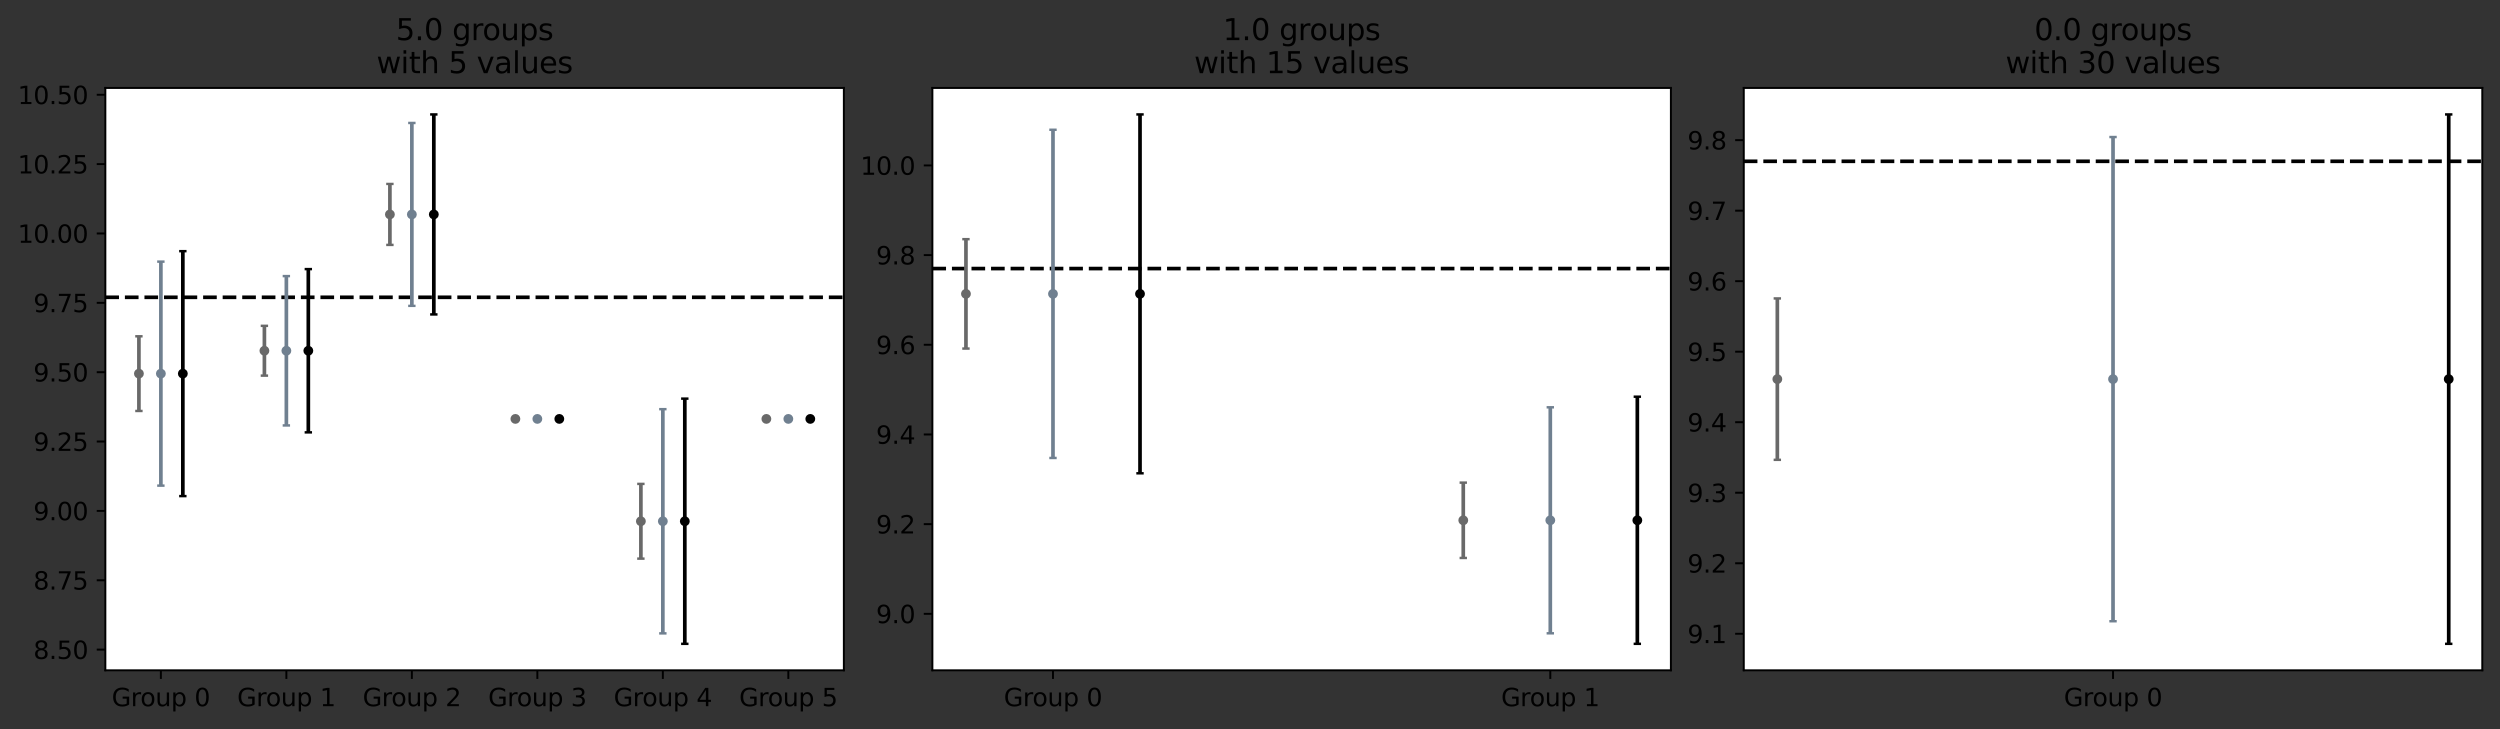 <?xml version="1.0" encoding="utf-8" standalone="no"?>
<!DOCTYPE svg PUBLIC "-//W3C//DTD SVG 1.1//EN"
  "http://www.w3.org/Graphics/SVG/1.1/DTD/svg11.dtd">
<svg xmlns:xlink="http://www.w3.org/1999/xlink" width="1016.4pt" height="296.4pt" viewBox="0 0 1016.4 296.4" xmlns="http://www.w3.org/2000/svg" version="1.1">
 <rect x="0" y="0" width="1016.4" height="296.4" fill="#333333" stroke="none"/>
 <defs>
  <style type="text/css">*{stroke-linejoin: round; stroke-linecap: butt}</style>
 </defs>
 <g id="figure_1">
  <g id="patch_1">
   <path d="M 0 296.4 
L 1016.4 296.4 
L 1016.4 0 
L 0 0 
L 0 296.4 
z
" style="fill: none"/>
  </g>
  <g id="axes_1">
   <g id="patch_2">
    <path d="M 42.828 272.521 
L 343.082 272.521 
L 343.082 35.755 
L 42.828 35.755 
z
" style="fill: #ffffff"/>
   </g>
   <g id="matplotlib.axis_1">
    <g id="xtick_1">
     <g id="line2d_1">
      <defs>
       <path id="mae480e3d75" d="M 0 0 
L 0 3.5 
" style="stroke: #000000; stroke-width: 0.8"/>
      </defs>
      <g>
       <use xlink:href="#mae480e3d75" x="65.405" y="272.521" style="stroke: #000000; stroke-width: 0.8"/>
      </g>
     </g>
     <g id="text_1">
      <!-- Group 0 -->
      <g transform="translate(45.415 287.12)scale(0.1 -0.1)">
       <defs>
        <path id="DejaVuSans-47" d="M 3809 666 
L 3809 1919 
L 2778 1919 
L 2778 2438 
L 4434 2438 
L 4434 434 
Q 4069 175 3628 42 
Q 3188 -91 2688 -91 
Q 1594 -91 976 548 
Q 359 1188 359 2328 
Q 359 3472 976 4111 
Q 1594 4750 2688 4750 
Q 3144 4750 3555 4637 
Q 3966 4525 4313 4306 
L 4313 3634 
Q 3963 3931 3569 4081 
Q 3175 4231 2741 4231 
Q 1884 4231 1454 3753 
Q 1025 3275 1025 2328 
Q 1025 1384 1454 906 
Q 1884 428 2741 428 
Q 3075 428 3337 486 
Q 3600 544 3809 666 
z
" transform="scale(0.016)"/>
        <path id="DejaVuSans-72" d="M 2631 2963 
Q 2534 3019 2420 3045 
Q 2306 3072 2169 3072 
Q 1681 3072 1420 2755 
Q 1159 2438 1159 1844 
L 1159 0 
L 581 0 
L 581 3500 
L 1159 3500 
L 1159 2956 
Q 1341 3275 1631 3429 
Q 1922 3584 2338 3584 
Q 2397 3584 2469 3576 
Q 2541 3569 2628 3553 
L 2631 2963 
z
" transform="scale(0.016)"/>
        <path id="DejaVuSans-6f" d="M 1959 3097 
Q 1497 3097 1228 2736 
Q 959 2375 959 1747 
Q 959 1119 1226 758 
Q 1494 397 1959 397 
Q 2419 397 2687 759 
Q 2956 1122 2956 1747 
Q 2956 2369 2687 2733 
Q 2419 3097 1959 3097 
z
M 1959 3584 
Q 2709 3584 3137 3096 
Q 3566 2609 3566 1747 
Q 3566 888 3137 398 
Q 2709 -91 1959 -91 
Q 1206 -91 779 398 
Q 353 888 353 1747 
Q 353 2609 779 3096 
Q 1206 3584 1959 3584 
z
" transform="scale(0.016)"/>
        <path id="DejaVuSans-75" d="M 544 1381 
L 544 3500 
L 1119 3500 
L 1119 1403 
Q 1119 906 1312 657 
Q 1506 409 1894 409 
Q 2359 409 2629 706 
Q 2900 1003 2900 1516 
L 2900 3500 
L 3475 3500 
L 3475 0 
L 2900 0 
L 2900 538 
Q 2691 219 2414 64 
Q 2138 -91 1772 -91 
Q 1169 -91 856 284 
Q 544 659 544 1381 
z
M 1991 3584 
L 1991 3584 
z
" transform="scale(0.016)"/>
        <path id="DejaVuSans-70" d="M 1159 525 
L 1159 -1331 
L 581 -1331 
L 581 3500 
L 1159 3500 
L 1159 2969 
Q 1341 3281 1617 3432 
Q 1894 3584 2278 3584 
Q 2916 3584 3314 3078 
Q 3713 2572 3713 1747 
Q 3713 922 3314 415 
Q 2916 -91 2278 -91 
Q 1894 -91 1617 61 
Q 1341 213 1159 525 
z
M 3116 1747 
Q 3116 2381 2855 2742 
Q 2594 3103 2138 3103 
Q 1681 3103 1420 2742 
Q 1159 2381 1159 1747 
Q 1159 1113 1420 752 
Q 1681 391 2138 391 
Q 2594 391 2855 752 
Q 3116 1113 3116 1747 
z
" transform="scale(0.016)"/>
        <path id="DejaVuSans-20" transform="scale(0.016)"/>
        <path id="DejaVuSans-30" d="M 2034 4250 
Q 1547 4250 1301 3770 
Q 1056 3291 1056 2328 
Q 1056 1369 1301 889 
Q 1547 409 2034 409 
Q 2525 409 2770 889 
Q 3016 1369 3016 2328 
Q 3016 3291 2770 3770 
Q 2525 4250 2034 4250 
z
M 2034 4750 
Q 2819 4750 3233 4129 
Q 3647 3509 3647 2328 
Q 3647 1150 3233 529 
Q 2819 -91 2034 -91 
Q 1250 -91 836 529 
Q 422 1150 422 2328 
Q 422 3509 836 4129 
Q 1250 4750 2034 4750 
z
" transform="scale(0.016)"/>
       </defs>
       <use xlink:href="#DejaVuSans-47"/>
       <use xlink:href="#DejaVuSans-72" x="77.49"/>
       <use xlink:href="#DejaVuSans-6f" x="116.354"/>
       <use xlink:href="#DejaVuSans-75" x="177.535"/>
       <use xlink:href="#DejaVuSans-70" x="240.914"/>
       <use xlink:href="#DejaVuSans-20" x="304.391"/>
       <use xlink:href="#DejaVuSans-30" x="336.178"/>
      </g>
     </g>
    </g>
    <g id="xtick_2">
     <g id="line2d_2">
      <g>
       <use xlink:href="#mae480e3d75" x="116.425" y="272.521" style="stroke: #000000; stroke-width: 0.8"/>
      </g>
     </g>
     <g id="text_2">
      <!-- Group 1 -->
      <g transform="translate(96.435 287.12)scale(0.1 -0.1)">
       <defs>
        <path id="DejaVuSans-31" d="M 794 531 
L 1825 531 
L 1825 4091 
L 703 3866 
L 703 4441 
L 1819 4666 
L 2450 4666 
L 2450 531 
L 3481 531 
L 3481 0 
L 794 0 
L 794 531 
z
" transform="scale(0.016)"/>
       </defs>
       <use xlink:href="#DejaVuSans-47"/>
       <use xlink:href="#DejaVuSans-72" x="77.49"/>
       <use xlink:href="#DejaVuSans-6f" x="116.354"/>
       <use xlink:href="#DejaVuSans-75" x="177.535"/>
       <use xlink:href="#DejaVuSans-70" x="240.914"/>
       <use xlink:href="#DejaVuSans-20" x="304.391"/>
       <use xlink:href="#DejaVuSans-31" x="336.178"/>
      </g>
     </g>
    </g>
    <g id="xtick_3">
     <g id="line2d_3">
      <g>
       <use xlink:href="#mae480e3d75" x="167.445" y="272.521" style="stroke: #000000; stroke-width: 0.8"/>
      </g>
     </g>
     <g id="text_3">
      <!-- Group 2 -->
      <g transform="translate(147.455 287.12)scale(0.1 -0.1)">
       <defs>
        <path id="DejaVuSans-32" d="M 1228 531 
L 3431 531 
L 3431 0 
L 469 0 
L 469 531 
Q 828 903 1448 1529 
Q 2069 2156 2228 2338 
Q 2531 2678 2651 2914 
Q 2772 3150 2772 3378 
Q 2772 3750 2511 3984 
Q 2250 4219 1831 4219 
Q 1534 4219 1204 4116 
Q 875 4013 500 3803 
L 500 4441 
Q 881 4594 1212 4672 
Q 1544 4750 1819 4750 
Q 2544 4750 2975 4387 
Q 3406 4025 3406 3419 
Q 3406 3131 3298 2873 
Q 3191 2616 2906 2266 
Q 2828 2175 2409 1742 
Q 1991 1309 1228 531 
z
" transform="scale(0.016)"/>
       </defs>
       <use xlink:href="#DejaVuSans-47"/>
       <use xlink:href="#DejaVuSans-72" x="77.49"/>
       <use xlink:href="#DejaVuSans-6f" x="116.354"/>
       <use xlink:href="#DejaVuSans-75" x="177.535"/>
       <use xlink:href="#DejaVuSans-70" x="240.914"/>
       <use xlink:href="#DejaVuSans-20" x="304.391"/>
       <use xlink:href="#DejaVuSans-32" x="336.178"/>
      </g>
     </g>
    </g>
    <g id="xtick_4">
     <g id="line2d_4">
      <g>
       <use xlink:href="#mae480e3d75" x="218.465" y="272.521" style="stroke: #000000; stroke-width: 0.8"/>
      </g>
     </g>
     <g id="text_4">
      <!-- Group 3 -->
      <g transform="translate(198.476 287.12)scale(0.1 -0.1)">
       <defs>
        <path id="DejaVuSans-33" d="M 2597 2516 
Q 3050 2419 3304 2112 
Q 3559 1806 3559 1356 
Q 3559 666 3084 287 
Q 2609 -91 1734 -91 
Q 1441 -91 1130 -33 
Q 819 25 488 141 
L 488 750 
Q 750 597 1062 519 
Q 1375 441 1716 441 
Q 2309 441 2620 675 
Q 2931 909 2931 1356 
Q 2931 1769 2642 2001 
Q 2353 2234 1838 2234 
L 1294 2234 
L 1294 2753 
L 1863 2753 
Q 2328 2753 2575 2939 
Q 2822 3125 2822 3475 
Q 2822 3834 2567 4026 
Q 2313 4219 1838 4219 
Q 1578 4219 1281 4162 
Q 984 4106 628 3988 
L 628 4550 
Q 988 4650 1302 4700 
Q 1616 4750 1894 4750 
Q 2613 4750 3031 4423 
Q 3450 4097 3450 3541 
Q 3450 3153 3228 2886 
Q 3006 2619 2597 2516 
z
" transform="scale(0.016)"/>
       </defs>
       <use xlink:href="#DejaVuSans-47"/>
       <use xlink:href="#DejaVuSans-72" x="77.49"/>
       <use xlink:href="#DejaVuSans-6f" x="116.354"/>
       <use xlink:href="#DejaVuSans-75" x="177.535"/>
       <use xlink:href="#DejaVuSans-70" x="240.914"/>
       <use xlink:href="#DejaVuSans-20" x="304.391"/>
       <use xlink:href="#DejaVuSans-33" x="336.178"/>
      </g>
     </g>
    </g>
    <g id="xtick_5">
     <g id="line2d_5">
      <g>
       <use xlink:href="#mae480e3d75" x="269.486" y="272.521" style="stroke: #000000; stroke-width: 0.8"/>
      </g>
     </g>
     <g id="text_5">
      <!-- Group 4 -->
      <g transform="translate(249.496 287.12)scale(0.1 -0.1)">
       <defs>
        <path id="DejaVuSans-34" d="M 2419 4116 
L 825 1625 
L 2419 1625 
L 2419 4116 
z
M 2253 4666 
L 3047 4666 
L 3047 1625 
L 3713 1625 
L 3713 1100 
L 3047 1100 
L 3047 0 
L 2419 0 
L 2419 1100 
L 313 1100 
L 313 1709 
L 2253 4666 
z
" transform="scale(0.016)"/>
       </defs>
       <use xlink:href="#DejaVuSans-47"/>
       <use xlink:href="#DejaVuSans-72" x="77.49"/>
       <use xlink:href="#DejaVuSans-6f" x="116.354"/>
       <use xlink:href="#DejaVuSans-75" x="177.535"/>
       <use xlink:href="#DejaVuSans-70" x="240.914"/>
       <use xlink:href="#DejaVuSans-20" x="304.391"/>
       <use xlink:href="#DejaVuSans-34" x="336.178"/>
      </g>
     </g>
    </g>
    <g id="xtick_6">
     <g id="line2d_6">
      <g>
       <use xlink:href="#mae480e3d75" x="320.506" y="272.521" style="stroke: #000000; stroke-width: 0.8"/>
      </g>
     </g>
     <g id="text_6">
      <!-- Group 5 -->
      <g transform="translate(300.516 287.12)scale(0.1 -0.1)">
       <defs>
        <path id="DejaVuSans-35" d="M 691 4666 
L 3169 4666 
L 3169 4134 
L 1269 4134 
L 1269 2991 
Q 1406 3038 1543 3061 
Q 1681 3084 1819 3084 
Q 2600 3084 3056 2656 
Q 3513 2228 3513 1497 
Q 3513 744 3044 326 
Q 2575 -91 1722 -91 
Q 1428 -91 1123 -41 
Q 819 9 494 109 
L 494 744 
Q 775 591 1075 516 
Q 1375 441 1709 441 
Q 2250 441 2565 725 
Q 2881 1009 2881 1497 
Q 2881 1984 2565 2268 
Q 2250 2553 1709 2553 
Q 1456 2553 1204 2497 
Q 953 2441 691 2322 
L 691 4666 
z
" transform="scale(0.016)"/>
       </defs>
       <use xlink:href="#DejaVuSans-47"/>
       <use xlink:href="#DejaVuSans-72" x="77.49"/>
       <use xlink:href="#DejaVuSans-6f" x="116.354"/>
       <use xlink:href="#DejaVuSans-75" x="177.535"/>
       <use xlink:href="#DejaVuSans-70" x="240.914"/>
       <use xlink:href="#DejaVuSans-20" x="304.391"/>
       <use xlink:href="#DejaVuSans-35" x="336.178"/>
      </g>
     </g>
    </g>
   </g>
   <g id="matplotlib.axis_2">
    <g id="ytick_1">
     <g id="line2d_7">
      <defs>
       <path id="mb06f2ffe1a" d="M 0 0 
L -3.5 0 
" style="stroke: #000000; stroke-width: 0.8"/>
      </defs>
      <g>
       <use xlink:href="#mb06f2ffe1a" x="42.828" y="264.106" style="stroke: #000000; stroke-width: 0.8"/>
      </g>
     </g>
     <g id="text_7">
      <!-- 8.50 -->
      <g transform="translate(13.562 267.906)scale(0.1 -0.1)">
       <defs>
        <path id="DejaVuSans-38" d="M 2034 2216 
Q 1584 2216 1326 1975 
Q 1069 1734 1069 1313 
Q 1069 891 1326 650 
Q 1584 409 2034 409 
Q 2484 409 2743 651 
Q 3003 894 3003 1313 
Q 3003 1734 2745 1975 
Q 2488 2216 2034 2216 
z
M 1403 2484 
Q 997 2584 770 2862 
Q 544 3141 544 3541 
Q 544 4100 942 4425 
Q 1341 4750 2034 4750 
Q 2731 4750 3128 4425 
Q 3525 4100 3525 3541 
Q 3525 3141 3298 2862 
Q 3072 2584 2669 2484 
Q 3125 2378 3379 2068 
Q 3634 1759 3634 1313 
Q 3634 634 3220 271 
Q 2806 -91 2034 -91 
Q 1263 -91 848 271 
Q 434 634 434 1313 
Q 434 1759 690 2068 
Q 947 2378 1403 2484 
z
M 1172 3481 
Q 1172 3119 1398 2916 
Q 1625 2713 2034 2713 
Q 2441 2713 2670 2916 
Q 2900 3119 2900 3481 
Q 2900 3844 2670 4047 
Q 2441 4250 2034 4250 
Q 1625 4250 1398 4047 
Q 1172 3844 1172 3481 
z
" transform="scale(0.016)"/>
        <path id="DejaVuSans-2e" d="M 684 794 
L 1344 794 
L 1344 0 
L 684 0 
L 684 794 
z
" transform="scale(0.016)"/>
       </defs>
       <use xlink:href="#DejaVuSans-38"/>
       <use xlink:href="#DejaVuSans-2e" x="63.623"/>
       <use xlink:href="#DejaVuSans-35" x="95.41"/>
       <use xlink:href="#DejaVuSans-30" x="159.033"/>
      </g>
     </g>
    </g>
    <g id="ytick_2">
     <g id="line2d_8">
      <g>
       <use xlink:href="#mb06f2ffe1a" x="42.828" y="235.909" style="stroke: #000000; stroke-width: 0.8"/>
      </g>
     </g>
     <g id="text_8">
      <!-- 8.75 -->
      <g transform="translate(13.562 239.708)scale(0.1 -0.1)">
       <defs>
        <path id="DejaVuSans-37" d="M 525 4666 
L 3525 4666 
L 3525 4397 
L 1831 0 
L 1172 0 
L 2766 4134 
L 525 4134 
L 525 4666 
z
" transform="scale(0.016)"/>
       </defs>
       <use xlink:href="#DejaVuSans-38"/>
       <use xlink:href="#DejaVuSans-2e" x="63.623"/>
       <use xlink:href="#DejaVuSans-37" x="95.41"/>
       <use xlink:href="#DejaVuSans-35" x="159.033"/>
      </g>
     </g>
    </g>
    <g id="ytick_3">
     <g id="line2d_9">
      <g>
       <use xlink:href="#mb06f2ffe1a" x="42.828" y="207.711" style="stroke: #000000; stroke-width: 0.8"/>
      </g>
     </g>
     <g id="text_9">
      <!-- 9.00 -->
      <g transform="translate(13.562 211.51)scale(0.1 -0.1)">
       <defs>
        <path id="DejaVuSans-39" d="M 703 97 
L 703 672 
Q 941 559 1184 500 
Q 1428 441 1663 441 
Q 2288 441 2617 861 
Q 2947 1281 2994 2138 
Q 2813 1869 2534 1725 
Q 2256 1581 1919 1581 
Q 1219 1581 811 2004 
Q 403 2428 403 3163 
Q 403 3881 828 4315 
Q 1253 4750 1959 4750 
Q 2769 4750 3195 4129 
Q 3622 3509 3622 2328 
Q 3622 1225 3098 567 
Q 2575 -91 1691 -91 
Q 1453 -91 1209 -44 
Q 966 3 703 97 
z
M 1959 2075 
Q 2384 2075 2632 2365 
Q 2881 2656 2881 3163 
Q 2881 3666 2632 3958 
Q 2384 4250 1959 4250 
Q 1534 4250 1286 3958 
Q 1038 3666 1038 3163 
Q 1038 2656 1286 2365 
Q 1534 2075 1959 2075 
z
" transform="scale(0.016)"/>
       </defs>
       <use xlink:href="#DejaVuSans-39"/>
       <use xlink:href="#DejaVuSans-2e" x="63.623"/>
       <use xlink:href="#DejaVuSans-30" x="95.41"/>
       <use xlink:href="#DejaVuSans-30" x="159.033"/>
      </g>
     </g>
    </g>
    <g id="ytick_4">
     <g id="line2d_10">
      <g>
       <use xlink:href="#mb06f2ffe1a" x="42.828" y="179.513" style="stroke: #000000; stroke-width: 0.8"/>
      </g>
     </g>
     <g id="text_10">
      <!-- 9.25 -->
      <g transform="translate(13.562 183.312)scale(0.1 -0.1)">
       <use xlink:href="#DejaVuSans-39"/>
       <use xlink:href="#DejaVuSans-2e" x="63.623"/>
       <use xlink:href="#DejaVuSans-32" x="95.41"/>
       <use xlink:href="#DejaVuSans-35" x="159.033"/>
      </g>
     </g>
    </g>
    <g id="ytick_5">
     <g id="line2d_11">
      <g>
       <use xlink:href="#mb06f2ffe1a" x="42.828" y="151.315" style="stroke: #000000; stroke-width: 0.8"/>
      </g>
     </g>
     <g id="text_11">
      <!-- 9.50 -->
      <g transform="translate(13.562 155.114)scale(0.1 -0.1)">
       <use xlink:href="#DejaVuSans-39"/>
       <use xlink:href="#DejaVuSans-2e" x="63.623"/>
       <use xlink:href="#DejaVuSans-35" x="95.41"/>
       <use xlink:href="#DejaVuSans-30" x="159.033"/>
      </g>
     </g>
    </g>
    <g id="ytick_6">
     <g id="line2d_12">
      <g>
       <use xlink:href="#mb06f2ffe1a" x="42.828" y="123.117" style="stroke: #000000; stroke-width: 0.8"/>
      </g>
     </g>
     <g id="text_12">
      <!-- 9.75 -->
      <g transform="translate(13.562 126.916)scale(0.1 -0.1)">
       <use xlink:href="#DejaVuSans-39"/>
       <use xlink:href="#DejaVuSans-2e" x="63.623"/>
       <use xlink:href="#DejaVuSans-37" x="95.41"/>
       <use xlink:href="#DejaVuSans-35" x="159.033"/>
      </g>
     </g>
    </g>
    <g id="ytick_7">
     <g id="line2d_13">
      <g>
       <use xlink:href="#mb06f2ffe1a" x="42.828" y="94.919" style="stroke: #000000; stroke-width: 0.8"/>
      </g>
     </g>
     <g id="text_13">
      <!-- 10.00 -->
      <g transform="translate(7.2 98.718)scale(0.1 -0.1)">
       <use xlink:href="#DejaVuSans-31"/>
       <use xlink:href="#DejaVuSans-30" x="63.623"/>
       <use xlink:href="#DejaVuSans-2e" x="127.246"/>
       <use xlink:href="#DejaVuSans-30" x="159.033"/>
       <use xlink:href="#DejaVuSans-30" x="222.656"/>
      </g>
     </g>
    </g>
    <g id="ytick_8">
     <g id="line2d_14">
      <g>
       <use xlink:href="#mb06f2ffe1a" x="42.828" y="66.721" style="stroke: #000000; stroke-width: 0.8"/>
      </g>
     </g>
     <g id="text_14">
      <!-- 10.25 -->
      <g transform="translate(7.2 70.52)scale(0.1 -0.1)">
       <use xlink:href="#DejaVuSans-31"/>
       <use xlink:href="#DejaVuSans-30" x="63.623"/>
       <use xlink:href="#DejaVuSans-2e" x="127.246"/>
       <use xlink:href="#DejaVuSans-32" x="159.033"/>
       <use xlink:href="#DejaVuSans-35" x="222.656"/>
      </g>
     </g>
    </g>
    <g id="ytick_9">
     <g id="line2d_15">
      <g>
       <use xlink:href="#mb06f2ffe1a" x="42.828" y="38.523" style="stroke: #000000; stroke-width: 0.8"/>
      </g>
     </g>
     <g id="text_15">
      <!-- 10.50 -->
      <g transform="translate(7.2 42.322)scale(0.1 -0.1)">
       <use xlink:href="#DejaVuSans-31"/>
       <use xlink:href="#DejaVuSans-30" x="63.623"/>
       <use xlink:href="#DejaVuSans-2e" x="127.246"/>
       <use xlink:href="#DejaVuSans-35" x="159.033"/>
       <use xlink:href="#DejaVuSans-30" x="222.656"/>
      </g>
     </g>
    </g>
   </g>
   <g id="line2d_16">
    <path d="M 42.828 120.861 
L 343.082 120.861 
" clip-path="url(#pb662da070e)" style="fill: none; stroke-dasharray: 5.55,2.4; stroke-dashoffset: 0; stroke: #000000; stroke-width: 1.5"/>
   </g>
   <g id="LineCollection_1">
    <path d="M 74.333 201.688 
L 74.333 102.119 
" clip-path="url(#pb662da070e)" style="fill: none; stroke: #000000; stroke-width: 1.5"/>
    <path d="M 125.353 175.794 
L 125.353 109.403 
" clip-path="url(#pb662da070e)" style="fill: none; stroke: #000000; stroke-width: 1.5"/>
    <path d="M 176.374 127.829 
L 176.374 46.518 
" clip-path="url(#pb662da070e)" style="fill: none; stroke: #000000; stroke-width: 1.5"/>
    <path d="M 227.394 170.311 
L 227.394 170.311 
" clip-path="url(#pb662da070e)" style="fill: none; stroke: #000000; stroke-width: 1.5"/>
    <path d="M 278.414 261.759 
L 278.414 162.08 
" clip-path="url(#pb662da070e)" style="fill: none; stroke: #000000; stroke-width: 1.5"/>
    <path d="M 329.434 170.311 
L 329.434 170.311 
" clip-path="url(#pb662da070e)" style="fill: none; stroke: #000000; stroke-width: 1.5"/>
   </g>
   <g id="line2d_17">
    <defs>
     <path id="md619227a70" d="M 1.5 0 
L -1.5 -0 
" style="stroke: #000000"/>
    </defs>
    <g clip-path="url(#pb662da070e)">
     <use xlink:href="#md619227a70" x="74.333" y="201.688" style="stroke: #000000"/>
     <use xlink:href="#md619227a70" x="125.353" y="175.794" style="stroke: #000000"/>
     <use xlink:href="#md619227a70" x="176.374" y="127.829" style="stroke: #000000"/>
     <use xlink:href="#md619227a70" x="227.394" y="170.311" style="stroke: #000000"/>
     <use xlink:href="#md619227a70" x="278.414" y="261.759" style="stroke: #000000"/>
     <use xlink:href="#md619227a70" x="329.434" y="170.311" style="stroke: #000000"/>
    </g>
   </g>
   <g id="line2d_18">
    <g clip-path="url(#pb662da070e)">
     <use xlink:href="#md619227a70" x="74.333" y="102.119" style="stroke: #000000"/>
     <use xlink:href="#md619227a70" x="125.353" y="109.403" style="stroke: #000000"/>
     <use xlink:href="#md619227a70" x="176.374" y="46.518" style="stroke: #000000"/>
     <use xlink:href="#md619227a70" x="227.394" y="170.311" style="stroke: #000000"/>
     <use xlink:href="#md619227a70" x="278.414" y="162.08" style="stroke: #000000"/>
     <use xlink:href="#md619227a70" x="329.434" y="170.311" style="stroke: #000000"/>
    </g>
   </g>
   <g id="LineCollection_2">
    <path d="M 56.476 167.08 
L 56.476 136.727 
" clip-path="url(#pb662da070e)" style="fill: none; stroke: #696969; stroke-width: 1.5"/>
    <path d="M 107.496 152.718 
L 107.496 132.479 
" clip-path="url(#pb662da070e)" style="fill: none; stroke: #696969; stroke-width: 1.5"/>
    <path d="M 158.517 99.567 
L 158.517 74.78 
" clip-path="url(#pb662da070e)" style="fill: none; stroke: #696969; stroke-width: 1.5"/>
    <path d="M 209.537 170.311 
L 209.537 170.311 
" clip-path="url(#pb662da070e)" style="fill: none; stroke: #696969; stroke-width: 1.5"/>
    <path d="M 260.557 227.113 
L 260.557 196.726 
" clip-path="url(#pb662da070e)" style="fill: none; stroke: #696969; stroke-width: 1.5"/>
    <path d="M 311.577 170.311 
L 311.577 170.311 
" clip-path="url(#pb662da070e)" style="fill: none; stroke: #696969; stroke-width: 1.5"/>
   </g>
   <g id="line2d_19">
    <defs>
     <path id="m299f689838" d="M 1.5 0 
L -1.5 -0 
" style="stroke: #696969"/>
    </defs>
    <g clip-path="url(#pb662da070e)">
     <use xlink:href="#m299f689838" x="56.476" y="167.08" style="fill: #696969; stroke: #696969"/>
     <use xlink:href="#m299f689838" x="107.496" y="152.718" style="fill: #696969; stroke: #696969"/>
     <use xlink:href="#m299f689838" x="158.517" y="99.567" style="fill: #696969; stroke: #696969"/>
     <use xlink:href="#m299f689838" x="209.537" y="170.311" style="fill: #696969; stroke: #696969"/>
     <use xlink:href="#m299f689838" x="260.557" y="227.113" style="fill: #696969; stroke: #696969"/>
     <use xlink:href="#m299f689838" x="311.577" y="170.311" style="fill: #696969; stroke: #696969"/>
    </g>
   </g>
   <g id="line2d_20">
    <g clip-path="url(#pb662da070e)">
     <use xlink:href="#m299f689838" x="56.476" y="136.727" style="fill: #696969; stroke: #696969"/>
     <use xlink:href="#m299f689838" x="107.496" y="132.479" style="fill: #696969; stroke: #696969"/>
     <use xlink:href="#m299f689838" x="158.517" y="74.78" style="fill: #696969; stroke: #696969"/>
     <use xlink:href="#m299f689838" x="209.537" y="170.311" style="fill: #696969; stroke: #696969"/>
     <use xlink:href="#m299f689838" x="260.557" y="196.726" style="fill: #696969; stroke: #696969"/>
     <use xlink:href="#m299f689838" x="311.577" y="170.311" style="fill: #696969; stroke: #696969"/>
    </g>
   </g>
   <g id="LineCollection_3">
    <path d="M 65.405 197.432 
L 65.405 106.374 
" clip-path="url(#pb662da070e)" style="fill: none; stroke: #708090; stroke-width: 1.5"/>
    <path d="M 116.425 172.956 
L 116.425 112.241 
" clip-path="url(#pb662da070e)" style="fill: none; stroke: #708090; stroke-width: 1.5"/>
    <path d="M 167.445 124.354 
L 167.445 49.993 
" clip-path="url(#pb662da070e)" style="fill: none; stroke: #708090; stroke-width: 1.5"/>
    <path d="M 218.465 170.311 
L 218.465 170.311 
" clip-path="url(#pb662da070e)" style="fill: none; stroke: #708090; stroke-width: 1.5"/>
    <path d="M 269.486 257.499 
L 269.486 166.34 
" clip-path="url(#pb662da070e)" style="fill: none; stroke: #708090; stroke-width: 1.5"/>
    <path d="M 320.506 170.311 
L 320.506 170.311 
" clip-path="url(#pb662da070e)" style="fill: none; stroke: #708090; stroke-width: 1.5"/>
   </g>
   <g id="line2d_21">
    <defs>
     <path id="mfe5a7aa936" d="M 1.5 0 
L -1.5 -0 
" style="stroke: #708090"/>
    </defs>
    <g clip-path="url(#pb662da070e)">
     <use xlink:href="#mfe5a7aa936" x="65.405" y="197.432" style="fill: #708090; stroke: #708090"/>
     <use xlink:href="#mfe5a7aa936" x="116.425" y="172.956" style="fill: #708090; stroke: #708090"/>
     <use xlink:href="#mfe5a7aa936" x="167.445" y="124.354" style="fill: #708090; stroke: #708090"/>
     <use xlink:href="#mfe5a7aa936" x="218.465" y="170.311" style="fill: #708090; stroke: #708090"/>
     <use xlink:href="#mfe5a7aa936" x="269.486" y="257.499" style="fill: #708090; stroke: #708090"/>
     <use xlink:href="#mfe5a7aa936" x="320.506" y="170.311" style="fill: #708090; stroke: #708090"/>
    </g>
   </g>
   <g id="line2d_22">
    <g clip-path="url(#pb662da070e)">
     <use xlink:href="#mfe5a7aa936" x="65.405" y="106.374" style="fill: #708090; stroke: #708090"/>
     <use xlink:href="#mfe5a7aa936" x="116.425" y="112.241" style="fill: #708090; stroke: #708090"/>
     <use xlink:href="#mfe5a7aa936" x="167.445" y="49.993" style="fill: #708090; stroke: #708090"/>
     <use xlink:href="#mfe5a7aa936" x="218.465" y="170.311" style="fill: #708090; stroke: #708090"/>
     <use xlink:href="#mfe5a7aa936" x="269.486" y="166.34" style="fill: #708090; stroke: #708090"/>
     <use xlink:href="#mfe5a7aa936" x="320.506" y="170.311" style="fill: #708090; stroke: #708090"/>
    </g>
   </g>
   <g id="line2d_23">
    <defs>
     <path id="m368e810d21" d="M 0 1.5 
C 0.398 1.5 0.779 1.342 1.061 1.061 
C 1.342 0.779 1.5 0.398 1.5 0 
C 1.5 -0.398 1.342 -0.779 1.061 -1.061 
C 0.779 -1.342 0.398 -1.5 0 -1.5 
C -0.398 -1.5 -0.779 -1.342 -1.061 -1.061 
C -1.342 -0.779 -1.5 -0.398 -1.5 0 
C -1.5 0.398 -1.342 0.779 -1.061 1.061 
C -0.779 1.342 -0.398 1.5 0 1.5 
z
" style="stroke: #000000"/>
    </defs>
    <g clip-path="url(#pb662da070e)">
     <use xlink:href="#m368e810d21" x="74.333" y="151.903" style="stroke: #000000"/>
     <use xlink:href="#m368e810d21" x="125.353" y="142.599" style="stroke: #000000"/>
     <use xlink:href="#m368e810d21" x="176.374" y="87.173" style="stroke: #000000"/>
     <use xlink:href="#m368e810d21" x="227.394" y="170.311" style="stroke: #000000"/>
     <use xlink:href="#m368e810d21" x="278.414" y="211.92" style="stroke: #000000"/>
     <use xlink:href="#m368e810d21" x="329.434" y="170.311" style="stroke: #000000"/>
    </g>
   </g>
   <g id="line2d_24">
    <defs>
     <path id="m658eb7c2e8" d="M 0 1.5 
C 0.398 1.5 0.779 1.342 1.061 1.061 
C 1.342 0.779 1.5 0.398 1.5 0 
C 1.5 -0.398 1.342 -0.779 1.061 -1.061 
C 0.779 -1.342 0.398 -1.5 0 -1.5 
C -0.398 -1.5 -0.779 -1.342 -1.061 -1.061 
C -1.342 -0.779 -1.5 -0.398 -1.5 0 
C -1.5 0.398 -1.342 0.779 -1.061 1.061 
C -0.779 1.342 -0.398 1.5 0 1.5 
z
" style="stroke: #696969"/>
    </defs>
    <g clip-path="url(#pb662da070e)">
     <use xlink:href="#m658eb7c2e8" x="56.476" y="151.903" style="fill: #696969; stroke: #696969"/>
     <use xlink:href="#m658eb7c2e8" x="107.496" y="142.599" style="fill: #696969; stroke: #696969"/>
     <use xlink:href="#m658eb7c2e8" x="158.517" y="87.173" style="fill: #696969; stroke: #696969"/>
     <use xlink:href="#m658eb7c2e8" x="209.537" y="170.311" style="fill: #696969; stroke: #696969"/>
     <use xlink:href="#m658eb7c2e8" x="260.557" y="211.92" style="fill: #696969; stroke: #696969"/>
     <use xlink:href="#m658eb7c2e8" x="311.577" y="170.311" style="fill: #696969; stroke: #696969"/>
    </g>
   </g>
   <g id="line2d_25">
    <defs>
     <path id="m0d31542d4f" d="M 0 1.5 
C 0.398 1.5 0.779 1.342 1.061 1.061 
C 1.342 0.779 1.5 0.398 1.5 0 
C 1.5 -0.398 1.342 -0.779 1.061 -1.061 
C 0.779 -1.342 0.398 -1.5 0 -1.5 
C -0.398 -1.5 -0.779 -1.342 -1.061 -1.061 
C -1.342 -0.779 -1.5 -0.398 -1.5 0 
C -1.5 0.398 -1.342 0.779 -1.061 1.061 
C -0.779 1.342 -0.398 1.5 0 1.5 
z
" style="stroke: #708090"/>
    </defs>
    <g clip-path="url(#pb662da070e)">
     <use xlink:href="#m0d31542d4f" x="65.405" y="151.903" style="fill: #708090; stroke: #708090"/>
     <use xlink:href="#m0d31542d4f" x="116.425" y="142.599" style="fill: #708090; stroke: #708090"/>
     <use xlink:href="#m0d31542d4f" x="167.445" y="87.173" style="fill: #708090; stroke: #708090"/>
     <use xlink:href="#m0d31542d4f" x="218.465" y="170.311" style="fill: #708090; stroke: #708090"/>
     <use xlink:href="#m0d31542d4f" x="269.486" y="211.92" style="fill: #708090; stroke: #708090"/>
     <use xlink:href="#m0d31542d4f" x="320.506" y="170.311" style="fill: #708090; stroke: #708090"/>
    </g>
   </g>
   <g id="patch_3">
    <path d="M 42.828 272.521 
L 42.828 35.755 
" style="fill: none; stroke: #000000; stroke-width: 0.8; stroke-linejoin: miter; stroke-linecap: square"/>
   </g>
   <g id="patch_4">
    <path d="M 343.082 272.521 
L 343.082 35.755 
" style="fill: none; stroke: #000000; stroke-width: 0.8; stroke-linejoin: miter; stroke-linecap: square"/>
   </g>
   <g id="patch_5">
    <path d="M 42.828 272.521 
L 343.082 272.521 
" style="fill: none; stroke: #000000; stroke-width: 0.8; stroke-linejoin: miter; stroke-linecap: square"/>
   </g>
   <g id="patch_6">
    <path d="M 42.828 35.755 
L 343.082 35.755 
" style="fill: none; stroke: #000000; stroke-width: 0.8; stroke-linejoin: miter; stroke-linecap: square"/>
   </g>
   <g id="text_16">
    <!-- 5.0 groups -->
    <g transform="translate(160.957 16.318)scale(0.12 -0.12)">
     <defs>
      <path id="DejaVuSans-67" d="M 2906 1791 
Q 2906 2416 2648 2759 
Q 2391 3103 1925 3103 
Q 1463 3103 1205 2759 
Q 947 2416 947 1791 
Q 947 1169 1205 825 
Q 1463 481 1925 481 
Q 2391 481 2648 825 
Q 2906 1169 2906 1791 
z
M 3481 434 
Q 3481 -459 3084 -895 
Q 2688 -1331 1869 -1331 
Q 1566 -1331 1297 -1286 
Q 1028 -1241 775 -1147 
L 775 -588 
Q 1028 -725 1275 -790 
Q 1522 -856 1778 -856 
Q 2344 -856 2625 -561 
Q 2906 -266 2906 331 
L 2906 616 
Q 2728 306 2450 153 
Q 2172 0 1784 0 
Q 1141 0 747 490 
Q 353 981 353 1791 
Q 353 2603 747 3093 
Q 1141 3584 1784 3584 
Q 2172 3584 2450 3431 
Q 2728 3278 2906 2969 
L 2906 3500 
L 3481 3500 
L 3481 434 
z
" transform="scale(0.016)"/>
      <path id="DejaVuSans-73" d="M 2834 3397 
L 2834 2853 
Q 2591 2978 2328 3040 
Q 2066 3103 1784 3103 
Q 1356 3103 1142 2972 
Q 928 2841 928 2578 
Q 928 2378 1081 2264 
Q 1234 2150 1697 2047 
L 1894 2003 
Q 2506 1872 2764 1633 
Q 3022 1394 3022 966 
Q 3022 478 2636 193 
Q 2250 -91 1575 -91 
Q 1294 -91 989 -36 
Q 684 19 347 128 
L 347 722 
Q 666 556 975 473 
Q 1284 391 1588 391 
Q 1994 391 2212 530 
Q 2431 669 2431 922 
Q 2431 1156 2273 1281 
Q 2116 1406 1581 1522 
L 1381 1569 
Q 847 1681 609 1914 
Q 372 2147 372 2553 
Q 372 3047 722 3315 
Q 1072 3584 1716 3584 
Q 2034 3584 2315 3537 
Q 2597 3491 2834 3397 
z
" transform="scale(0.016)"/>
     </defs>
     <use xlink:href="#DejaVuSans-35"/>
     <use xlink:href="#DejaVuSans-2e" x="63.623"/>
     <use xlink:href="#DejaVuSans-30" x="95.41"/>
     <use xlink:href="#DejaVuSans-20" x="159.033"/>
     <use xlink:href="#DejaVuSans-67" x="190.82"/>
     <use xlink:href="#DejaVuSans-72" x="254.297"/>
     <use xlink:href="#DejaVuSans-6f" x="293.16"/>
     <use xlink:href="#DejaVuSans-75" x="354.342"/>
     <use xlink:href="#DejaVuSans-70" x="417.721"/>
     <use xlink:href="#DejaVuSans-73" x="481.197"/>
    </g>
    <!-- with 5 values -->
    <g transform="translate(153.081 29.756)scale(0.12 -0.12)">
     <defs>
      <path id="DejaVuSans-77" d="M 269 3500 
L 844 3500 
L 1563 769 
L 2278 3500 
L 2956 3500 
L 3675 769 
L 4391 3500 
L 4966 3500 
L 4050 0 
L 3372 0 
L 2619 2869 
L 1863 0 
L 1184 0 
L 269 3500 
z
" transform="scale(0.016)"/>
      <path id="DejaVuSans-69" d="M 603 3500 
L 1178 3500 
L 1178 0 
L 603 0 
L 603 3500 
z
M 603 4863 
L 1178 4863 
L 1178 4134 
L 603 4134 
L 603 4863 
z
" transform="scale(0.016)"/>
      <path id="DejaVuSans-74" d="M 1172 4494 
L 1172 3500 
L 2356 3500 
L 2356 3053 
L 1172 3053 
L 1172 1153 
Q 1172 725 1289 603 
Q 1406 481 1766 481 
L 2356 481 
L 2356 0 
L 1766 0 
Q 1100 0 847 248 
Q 594 497 594 1153 
L 594 3053 
L 172 3053 
L 172 3500 
L 594 3500 
L 594 4494 
L 1172 4494 
z
" transform="scale(0.016)"/>
      <path id="DejaVuSans-68" d="M 3513 2113 
L 3513 0 
L 2938 0 
L 2938 2094 
Q 2938 2591 2744 2837 
Q 2550 3084 2163 3084 
Q 1697 3084 1428 2787 
Q 1159 2491 1159 1978 
L 1159 0 
L 581 0 
L 581 4863 
L 1159 4863 
L 1159 2956 
Q 1366 3272 1645 3428 
Q 1925 3584 2291 3584 
Q 2894 3584 3203 3211 
Q 3513 2838 3513 2113 
z
" transform="scale(0.016)"/>
      <path id="DejaVuSans-76" d="M 191 3500 
L 800 3500 
L 1894 563 
L 2988 3500 
L 3597 3500 
L 2284 0 
L 1503 0 
L 191 3500 
z
" transform="scale(0.016)"/>
      <path id="DejaVuSans-61" d="M 2194 1759 
Q 1497 1759 1228 1600 
Q 959 1441 959 1056 
Q 959 750 1161 570 
Q 1363 391 1709 391 
Q 2188 391 2477 730 
Q 2766 1069 2766 1631 
L 2766 1759 
L 2194 1759 
z
M 3341 1997 
L 3341 0 
L 2766 0 
L 2766 531 
Q 2569 213 2275 61 
Q 1981 -91 1556 -91 
Q 1019 -91 701 211 
Q 384 513 384 1019 
Q 384 1609 779 1909 
Q 1175 2209 1959 2209 
L 2766 2209 
L 2766 2266 
Q 2766 2663 2505 2880 
Q 2244 3097 1772 3097 
Q 1472 3097 1187 3025 
Q 903 2953 641 2809 
L 641 3341 
Q 956 3463 1253 3523 
Q 1550 3584 1831 3584 
Q 2591 3584 2966 3190 
Q 3341 2797 3341 1997 
z
" transform="scale(0.016)"/>
      <path id="DejaVuSans-6c" d="M 603 4863 
L 1178 4863 
L 1178 0 
L 603 0 
L 603 4863 
z
" transform="scale(0.016)"/>
      <path id="DejaVuSans-65" d="M 3597 1894 
L 3597 1613 
L 953 1613 
Q 991 1019 1311 708 
Q 1631 397 2203 397 
Q 2534 397 2845 478 
Q 3156 559 3463 722 
L 3463 178 
Q 3153 47 2828 -22 
Q 2503 -91 2169 -91 
Q 1331 -91 842 396 
Q 353 884 353 1716 
Q 353 2575 817 3079 
Q 1281 3584 2069 3584 
Q 2775 3584 3186 3129 
Q 3597 2675 3597 1894 
z
M 3022 2063 
Q 3016 2534 2758 2815 
Q 2500 3097 2075 3097 
Q 1594 3097 1305 2825 
Q 1016 2553 972 2059 
L 3022 2063 
z
" transform="scale(0.016)"/>
     </defs>
     <use xlink:href="#DejaVuSans-77"/>
     <use xlink:href="#DejaVuSans-69" x="81.787"/>
     <use xlink:href="#DejaVuSans-74" x="109.57"/>
     <use xlink:href="#DejaVuSans-68" x="148.779"/>
     <use xlink:href="#DejaVuSans-20" x="212.158"/>
     <use xlink:href="#DejaVuSans-35" x="243.945"/>
     <use xlink:href="#DejaVuSans-20" x="307.568"/>
     <use xlink:href="#DejaVuSans-76" x="339.355"/>
     <use xlink:href="#DejaVuSans-61" x="398.535"/>
     <use xlink:href="#DejaVuSans-6c" x="459.814"/>
     <use xlink:href="#DejaVuSans-75" x="487.598"/>
     <use xlink:href="#DejaVuSans-65" x="550.977"/>
     <use xlink:href="#DejaVuSans-73" x="612.5"/>
    </g>
   </g>
  </g>
  <g id="axes_2">
   <g id="patch_7">
    <path d="M 379.068 272.521 
L 679.322 272.521 
L 679.322 35.755 
L 379.068 35.755 
z
" style="fill: #ffffff"/>
   </g>
   <g id="matplotlib.axis_3">
    <g id="xtick_7">
     <g id="line2d_26">
      <g>
       <use xlink:href="#mae480e3d75" x="428.099" y="272.521" style="stroke: #000000; stroke-width: 0.8"/>
      </g>
     </g>
     <g id="text_17">
      <!-- Group 0 -->
      <g transform="translate(408.11 287.12)scale(0.1 -0.1)">
       <use xlink:href="#DejaVuSans-47"/>
       <use xlink:href="#DejaVuSans-72" x="77.49"/>
       <use xlink:href="#DejaVuSans-6f" x="116.354"/>
       <use xlink:href="#DejaVuSans-75" x="177.535"/>
       <use xlink:href="#DejaVuSans-70" x="240.914"/>
       <use xlink:href="#DejaVuSans-20" x="304.391"/>
       <use xlink:href="#DejaVuSans-30" x="336.178"/>
      </g>
     </g>
    </g>
    <g id="xtick_8">
     <g id="line2d_27">
      <g>
       <use xlink:href="#mae480e3d75" x="630.291" y="272.521" style="stroke: #000000; stroke-width: 0.8"/>
      </g>
     </g>
     <g id="text_18">
      <!-- Group 1 -->
      <g transform="translate(610.301 287.12)scale(0.1 -0.1)">
       <use xlink:href="#DejaVuSans-47"/>
       <use xlink:href="#DejaVuSans-72" x="77.49"/>
       <use xlink:href="#DejaVuSans-6f" x="116.354"/>
       <use xlink:href="#DejaVuSans-75" x="177.535"/>
       <use xlink:href="#DejaVuSans-70" x="240.914"/>
       <use xlink:href="#DejaVuSans-20" x="304.391"/>
       <use xlink:href="#DejaVuSans-31" x="336.178"/>
      </g>
     </g>
    </g>
   </g>
   <g id="matplotlib.axis_4">
    <g id="ytick_10">
     <g id="line2d_28">
      <g>
       <use xlink:href="#mb06f2ffe1a" x="379.068" y="249.556" style="stroke: #000000; stroke-width: 0.8"/>
      </g>
     </g>
     <g id="text_19">
      <!-- 9.0 -->
      <g transform="translate(356.165 253.355)scale(0.1 -0.1)">
       <use xlink:href="#DejaVuSans-39"/>
       <use xlink:href="#DejaVuSans-2e" x="63.623"/>
       <use xlink:href="#DejaVuSans-30" x="95.41"/>
      </g>
     </g>
    </g>
    <g id="ytick_11">
     <g id="line2d_29">
      <g>
       <use xlink:href="#mb06f2ffe1a" x="379.068" y="213.095" style="stroke: #000000; stroke-width: 0.8"/>
      </g>
     </g>
     <g id="text_20">
      <!-- 9.2 -->
      <g transform="translate(356.165 216.895)scale(0.1 -0.1)">
       <use xlink:href="#DejaVuSans-39"/>
       <use xlink:href="#DejaVuSans-2e" x="63.623"/>
       <use xlink:href="#DejaVuSans-32" x="95.41"/>
      </g>
     </g>
    </g>
    <g id="ytick_12">
     <g id="line2d_30">
      <g>
       <use xlink:href="#mb06f2ffe1a" x="379.068" y="176.635" style="stroke: #000000; stroke-width: 0.8"/>
      </g>
     </g>
     <g id="text_21">
      <!-- 9.4 -->
      <g transform="translate(356.165 180.435)scale(0.1 -0.1)">
       <use xlink:href="#DejaVuSans-39"/>
       <use xlink:href="#DejaVuSans-2e" x="63.623"/>
       <use xlink:href="#DejaVuSans-34" x="95.41"/>
      </g>
     </g>
    </g>
    <g id="ytick_13">
     <g id="line2d_31">
      <g>
       <use xlink:href="#mb06f2ffe1a" x="379.068" y="140.175" style="stroke: #000000; stroke-width: 0.8"/>
      </g>
     </g>
     <g id="text_22">
      <!-- 9.6 -->
      <g transform="translate(356.165 143.975)scale(0.1 -0.1)">
       <defs>
        <path id="DejaVuSans-36" d="M 2113 2584 
Q 1688 2584 1439 2293 
Q 1191 2003 1191 1497 
Q 1191 994 1439 701 
Q 1688 409 2113 409 
Q 2538 409 2786 701 
Q 3034 994 3034 1497 
Q 3034 2003 2786 2293 
Q 2538 2584 2113 2584 
z
M 3366 4563 
L 3366 3988 
Q 3128 4100 2886 4159 
Q 2644 4219 2406 4219 
Q 1781 4219 1451 3797 
Q 1122 3375 1075 2522 
Q 1259 2794 1537 2939 
Q 1816 3084 2150 3084 
Q 2853 3084 3261 2657 
Q 3669 2231 3669 1497 
Q 3669 778 3244 343 
Q 2819 -91 2113 -91 
Q 1303 -91 875 529 
Q 447 1150 447 2328 
Q 447 3434 972 4092 
Q 1497 4750 2381 4750 
Q 2619 4750 2861 4703 
Q 3103 4656 3366 4563 
z
" transform="scale(0.016)"/>
       </defs>
       <use xlink:href="#DejaVuSans-39"/>
       <use xlink:href="#DejaVuSans-2e" x="63.623"/>
       <use xlink:href="#DejaVuSans-36" x="95.41"/>
      </g>
     </g>
    </g>
    <g id="ytick_14">
     <g id="line2d_32">
      <g>
       <use xlink:href="#mb06f2ffe1a" x="379.068" y="103.715" style="stroke: #000000; stroke-width: 0.8"/>
      </g>
     </g>
     <g id="text_23">
      <!-- 9.8 -->
      <g transform="translate(356.165 107.514)scale(0.1 -0.1)">
       <use xlink:href="#DejaVuSans-39"/>
       <use xlink:href="#DejaVuSans-2e" x="63.623"/>
       <use xlink:href="#DejaVuSans-38" x="95.41"/>
      </g>
     </g>
    </g>
    <g id="ytick_15">
     <g id="line2d_33">
      <g>
       <use xlink:href="#mb06f2ffe1a" x="379.068" y="67.255" style="stroke: #000000; stroke-width: 0.8"/>
      </g>
     </g>
     <g id="text_24">
      <!-- 10.0 -->
      <g transform="translate(349.802 71.054)scale(0.1 -0.1)">
       <use xlink:href="#DejaVuSans-31"/>
       <use xlink:href="#DejaVuSans-30" x="63.623"/>
       <use xlink:href="#DejaVuSans-2e" x="127.246"/>
       <use xlink:href="#DejaVuSans-30" x="159.033"/>
      </g>
     </g>
    </g>
   </g>
   <g id="line2d_34">
    <path d="M 379.068 109.184 
L 679.322 109.184 
" clip-path="url(#p405fc08ffa)" style="fill: none; stroke-dasharray: 5.55,2.4; stroke-dashoffset: 0; stroke: #000000; stroke-width: 1.5"/>
   </g>
   <g id="LineCollection_4">
    <path d="M 463.483 192.422 
L 463.483 46.518 
" clip-path="url(#p405fc08ffa)" style="fill: none; stroke: #000000; stroke-width: 1.5"/>
    <path d="M 665.674 261.759 
L 665.674 161.291 
" clip-path="url(#p405fc08ffa)" style="fill: none; stroke: #000000; stroke-width: 1.5"/>
   </g>
   <g id="line2d_35">
    <g clip-path="url(#p405fc08ffa)">
     <use xlink:href="#md619227a70" x="463.483" y="192.422" style="stroke: #000000"/>
     <use xlink:href="#md619227a70" x="665.674" y="261.759" style="stroke: #000000"/>
    </g>
   </g>
   <g id="line2d_36">
    <g clip-path="url(#p405fc08ffa)">
     <use xlink:href="#md619227a70" x="463.483" y="46.518" style="stroke: #000000"/>
     <use xlink:href="#md619227a70" x="665.674" y="161.291" style="stroke: #000000"/>
    </g>
   </g>
   <g id="LineCollection_5">
    <path d="M 392.716 141.709 
L 392.716 97.231 
" clip-path="url(#p405fc08ffa)" style="fill: none; stroke: #696969; stroke-width: 1.5"/>
    <path d="M 594.907 226.839 
L 594.907 196.212 
" clip-path="url(#p405fc08ffa)" style="fill: none; stroke: #696969; stroke-width: 1.5"/>
   </g>
   <g id="line2d_37">
    <g clip-path="url(#p405fc08ffa)">
     <use xlink:href="#m299f689838" x="392.716" y="141.709" style="fill: #696969; stroke: #696969"/>
     <use xlink:href="#m299f689838" x="594.907" y="226.839" style="fill: #696969; stroke: #696969"/>
    </g>
   </g>
   <g id="line2d_38">
    <g clip-path="url(#p405fc08ffa)">
     <use xlink:href="#m299f689838" x="392.716" y="97.231" style="fill: #696969; stroke: #696969"/>
     <use xlink:href="#m299f689838" x="594.907" y="196.212" style="fill: #696969; stroke: #696969"/>
    </g>
   </g>
   <g id="LineCollection_6">
    <path d="M 428.099 186.187 
L 428.099 52.753 
" clip-path="url(#p405fc08ffa)" style="fill: none; stroke: #708090; stroke-width: 1.5"/>
    <path d="M 630.291 257.465 
L 630.291 165.585 
" clip-path="url(#p405fc08ffa)" style="fill: none; stroke: #708090; stroke-width: 1.5"/>
   </g>
   <g id="line2d_39">
    <g clip-path="url(#p405fc08ffa)">
     <use xlink:href="#mfe5a7aa936" x="428.099" y="186.187" style="fill: #708090; stroke: #708090"/>
     <use xlink:href="#mfe5a7aa936" x="630.291" y="257.465" style="fill: #708090; stroke: #708090"/>
    </g>
   </g>
   <g id="line2d_40">
    <g clip-path="url(#p405fc08ffa)">
     <use xlink:href="#mfe5a7aa936" x="428.099" y="52.753" style="fill: #708090; stroke: #708090"/>
     <use xlink:href="#mfe5a7aa936" x="630.291" y="165.585" style="fill: #708090; stroke: #708090"/>
    </g>
   </g>
   <g id="line2d_41">
    <g clip-path="url(#p405fc08ffa)">
     <use xlink:href="#m368e810d21" x="463.483" y="119.47" style="stroke: #000000"/>
     <use xlink:href="#m368e810d21" x="665.674" y="211.525" style="stroke: #000000"/>
    </g>
   </g>
   <g id="line2d_42">
    <g clip-path="url(#p405fc08ffa)">
     <use xlink:href="#m658eb7c2e8" x="392.716" y="119.47" style="fill: #696969; stroke: #696969"/>
     <use xlink:href="#m658eb7c2e8" x="594.907" y="211.525" style="fill: #696969; stroke: #696969"/>
    </g>
   </g>
   <g id="line2d_43">
    <g clip-path="url(#p405fc08ffa)">
     <use xlink:href="#m0d31542d4f" x="428.099" y="119.47" style="fill: #708090; stroke: #708090"/>
     <use xlink:href="#m0d31542d4f" x="630.291" y="211.525" style="fill: #708090; stroke: #708090"/>
    </g>
   </g>
   <g id="patch_8">
    <path d="M 379.068 272.521 
L 379.068 35.755 
" style="fill: none; stroke: #000000; stroke-width: 0.8; stroke-linejoin: miter; stroke-linecap: square"/>
   </g>
   <g id="patch_9">
    <path d="M 679.322 272.521 
L 679.322 35.755 
" style="fill: none; stroke: #000000; stroke-width: 0.8; stroke-linejoin: miter; stroke-linecap: square"/>
   </g>
   <g id="patch_10">
    <path d="M 379.068 272.521 
L 679.322 272.521 
" style="fill: none; stroke: #000000; stroke-width: 0.8; stroke-linejoin: miter; stroke-linecap: square"/>
   </g>
   <g id="patch_11">
    <path d="M 379.068 35.755 
L 679.322 35.755 
" style="fill: none; stroke: #000000; stroke-width: 0.8; stroke-linejoin: miter; stroke-linecap: square"/>
   </g>
   <g id="text_25">
    <!-- 1.0 groups -->
    <g transform="translate(497.197 16.318)scale(0.12 -0.12)">
     <use xlink:href="#DejaVuSans-31"/>
     <use xlink:href="#DejaVuSans-2e" x="63.623"/>
     <use xlink:href="#DejaVuSans-30" x="95.41"/>
     <use xlink:href="#DejaVuSans-20" x="159.033"/>
     <use xlink:href="#DejaVuSans-67" x="190.82"/>
     <use xlink:href="#DejaVuSans-72" x="254.297"/>
     <use xlink:href="#DejaVuSans-6f" x="293.16"/>
     <use xlink:href="#DejaVuSans-75" x="354.342"/>
     <use xlink:href="#DejaVuSans-70" x="417.721"/>
     <use xlink:href="#DejaVuSans-73" x="481.197"/>
    </g>
    <!-- with 15 values -->
    <g transform="translate(485.503 29.756)scale(0.12 -0.12)">
     <use xlink:href="#DejaVuSans-77"/>
     <use xlink:href="#DejaVuSans-69" x="81.787"/>
     <use xlink:href="#DejaVuSans-74" x="109.57"/>
     <use xlink:href="#DejaVuSans-68" x="148.779"/>
     <use xlink:href="#DejaVuSans-20" x="212.158"/>
     <use xlink:href="#DejaVuSans-31" x="243.945"/>
     <use xlink:href="#DejaVuSans-35" x="307.568"/>
     <use xlink:href="#DejaVuSans-20" x="371.191"/>
     <use xlink:href="#DejaVuSans-76" x="402.979"/>
     <use xlink:href="#DejaVuSans-61" x="462.158"/>
     <use xlink:href="#DejaVuSans-6c" x="523.438"/>
     <use xlink:href="#DejaVuSans-75" x="551.221"/>
     <use xlink:href="#DejaVuSans-65" x="614.6"/>
     <use xlink:href="#DejaVuSans-73" x="676.123"/>
    </g>
   </g>
  </g>
  <g id="axes_3">
   <g id="patch_12">
    <path d="M 708.945 272.521 
L 1009.2 272.521 
L 1009.2 35.755 
L 708.945 35.755 
z
" style="fill: #ffffff"/>
   </g>
   <g id="matplotlib.axis_5">
    <g id="xtick_9">
     <g id="line2d_44">
      <g>
       <use xlink:href="#mae480e3d75" x="859.072" y="272.521" style="stroke: #000000; stroke-width: 0.8"/>
      </g>
     </g>
     <g id="text_26">
      <!-- Group 0 -->
      <g transform="translate(839.083 287.12)scale(0.1 -0.1)">
       <use xlink:href="#DejaVuSans-47"/>
       <use xlink:href="#DejaVuSans-72" x="77.49"/>
       <use xlink:href="#DejaVuSans-6f" x="116.354"/>
       <use xlink:href="#DejaVuSans-75" x="177.535"/>
       <use xlink:href="#DejaVuSans-70" x="240.914"/>
       <use xlink:href="#DejaVuSans-20" x="304.391"/>
       <use xlink:href="#DejaVuSans-30" x="336.178"/>
      </g>
     </g>
    </g>
   </g>
   <g id="matplotlib.axis_6">
    <g id="ytick_16">
     <g id="line2d_45">
      <g>
       <use xlink:href="#mb06f2ffe1a" x="708.945" y="257.667" style="stroke: #000000; stroke-width: 0.8"/>
      </g>
     </g>
     <g id="text_27">
      <!-- 9.1 -->
      <g transform="translate(686.042 261.466)scale(0.1 -0.1)">
       <use xlink:href="#DejaVuSans-39"/>
       <use xlink:href="#DejaVuSans-2e" x="63.623"/>
       <use xlink:href="#DejaVuSans-31" x="95.41"/>
      </g>
     </g>
    </g>
    <g id="ytick_17">
     <g id="line2d_46">
      <g>
       <use xlink:href="#mb06f2ffe1a" x="708.945" y="228.996" style="stroke: #000000; stroke-width: 0.8"/>
      </g>
     </g>
     <g id="text_28">
      <!-- 9.2 -->
      <g transform="translate(686.042 232.796)scale(0.1 -0.1)">
       <use xlink:href="#DejaVuSans-39"/>
       <use xlink:href="#DejaVuSans-2e" x="63.623"/>
       <use xlink:href="#DejaVuSans-32" x="95.41"/>
      </g>
     </g>
    </g>
    <g id="ytick_18">
     <g id="line2d_47">
      <g>
       <use xlink:href="#mb06f2ffe1a" x="708.945" y="200.326" style="stroke: #000000; stroke-width: 0.8"/>
      </g>
     </g>
     <g id="text_29">
      <!-- 9.3 -->
      <g transform="translate(686.042 204.125)scale(0.1 -0.1)">
       <use xlink:href="#DejaVuSans-39"/>
       <use xlink:href="#DejaVuSans-2e" x="63.623"/>
       <use xlink:href="#DejaVuSans-33" x="95.41"/>
      </g>
     </g>
    </g>
    <g id="ytick_19">
     <g id="line2d_48">
      <g>
       <use xlink:href="#mb06f2ffe1a" x="708.945" y="171.655" style="stroke: #000000; stroke-width: 0.8"/>
      </g>
     </g>
     <g id="text_30">
      <!-- 9.4 -->
      <g transform="translate(686.042 175.454)scale(0.1 -0.1)">
       <use xlink:href="#DejaVuSans-39"/>
       <use xlink:href="#DejaVuSans-2e" x="63.623"/>
       <use xlink:href="#DejaVuSans-34" x="95.41"/>
      </g>
     </g>
    </g>
    <g id="ytick_20">
     <g id="line2d_49">
      <g>
       <use xlink:href="#mb06f2ffe1a" x="708.945" y="142.984" style="stroke: #000000; stroke-width: 0.8"/>
      </g>
     </g>
     <g id="text_31">
      <!-- 9.5 -->
      <g transform="translate(686.042 146.784)scale(0.1 -0.1)">
       <use xlink:href="#DejaVuSans-39"/>
       <use xlink:href="#DejaVuSans-2e" x="63.623"/>
       <use xlink:href="#DejaVuSans-35" x="95.41"/>
      </g>
     </g>
    </g>
    <g id="ytick_21">
     <g id="line2d_50">
      <g>
       <use xlink:href="#mb06f2ffe1a" x="708.945" y="114.314" style="stroke: #000000; stroke-width: 0.8"/>
      </g>
     </g>
     <g id="text_32">
      <!-- 9.6 -->
      <g transform="translate(686.042 118.113)scale(0.1 -0.1)">
       <use xlink:href="#DejaVuSans-39"/>
       <use xlink:href="#DejaVuSans-2e" x="63.623"/>
       <use xlink:href="#DejaVuSans-36" x="95.41"/>
      </g>
     </g>
    </g>
    <g id="ytick_22">
     <g id="line2d_51">
      <g>
       <use xlink:href="#mb06f2ffe1a" x="708.945" y="85.643" style="stroke: #000000; stroke-width: 0.8"/>
      </g>
     </g>
     <g id="text_33">
      <!-- 9.7 -->
      <g transform="translate(686.042 89.442)scale(0.1 -0.1)">
       <use xlink:href="#DejaVuSans-39"/>
       <use xlink:href="#DejaVuSans-2e" x="63.623"/>
       <use xlink:href="#DejaVuSans-37" x="95.41"/>
      </g>
     </g>
    </g>
    <g id="ytick_23">
     <g id="line2d_52">
      <g>
       <use xlink:href="#mb06f2ffe1a" x="708.945" y="56.973" style="stroke: #000000; stroke-width: 0.8"/>
      </g>
     </g>
     <g id="text_34">
      <!-- 9.8 -->
      <g transform="translate(686.042 60.772)scale(0.1 -0.1)">
       <use xlink:href="#DejaVuSans-39"/>
       <use xlink:href="#DejaVuSans-2e" x="63.623"/>
       <use xlink:href="#DejaVuSans-38" x="95.41"/>
      </g>
     </g>
    </g>
   </g>
   <g id="line2d_53">
    <path d="M 708.945 65.574 
L 1009.2 65.574 
" clip-path="url(#p858932a794)" style="fill: none; stroke-dasharray: 5.55,2.4; stroke-dashoffset: 0; stroke: #000000; stroke-width: 1.5"/>
   </g>
   <g id="LineCollection_7">
    <path d="M 995.552 261.759 
L 995.552 46.518 
" clip-path="url(#p858932a794)" style="fill: none; stroke: #000000; stroke-width: 1.5"/>
   </g>
   <g id="line2d_54">
    <g clip-path="url(#p858932a794)">
     <use xlink:href="#md619227a70" x="995.552" y="261.759" style="stroke: #000000"/>
    </g>
   </g>
   <g id="line2d_55">
    <g clip-path="url(#p858932a794)">
     <use xlink:href="#md619227a70" x="995.552" y="46.518" style="stroke: #000000"/>
    </g>
   </g>
   <g id="LineCollection_8">
    <path d="M 722.593 186.946 
L 722.593 121.331 
" clip-path="url(#p858932a794)" style="fill: none; stroke: #696969; stroke-width: 1.5"/>
   </g>
   <g id="line2d_56">
    <g clip-path="url(#p858932a794)">
     <use xlink:href="#m299f689838" x="722.593" y="186.946" style="fill: #696969; stroke: #696969"/>
    </g>
   </g>
   <g id="line2d_57">
    <g clip-path="url(#p858932a794)">
     <use xlink:href="#m299f689838" x="722.593" y="121.331" style="fill: #696969; stroke: #696969"/>
    </g>
   </g>
   <g id="LineCollection_9">
    <path d="M 859.072 252.56 
L 859.072 55.717 
" clip-path="url(#p858932a794)" style="fill: none; stroke: #708090; stroke-width: 1.5"/>
   </g>
   <g id="line2d_58">
    <g clip-path="url(#p858932a794)">
     <use xlink:href="#mfe5a7aa936" x="859.072" y="252.56" style="fill: #708090; stroke: #708090"/>
    </g>
   </g>
   <g id="line2d_59">
    <g clip-path="url(#p858932a794)">
     <use xlink:href="#mfe5a7aa936" x="859.072" y="55.717" style="fill: #708090; stroke: #708090"/>
    </g>
   </g>
   <g id="line2d_60">
    <g clip-path="url(#p858932a794)">
     <use xlink:href="#m368e810d21" x="995.552" y="154.138" style="stroke: #000000"/>
    </g>
   </g>
   <g id="line2d_61">
    <g clip-path="url(#p858932a794)">
     <use xlink:href="#m658eb7c2e8" x="722.593" y="154.138" style="fill: #696969; stroke: #696969"/>
    </g>
   </g>
   <g id="line2d_62">
    <g clip-path="url(#p858932a794)">
     <use xlink:href="#m0d31542d4f" x="859.072" y="154.138" style="fill: #708090; stroke: #708090"/>
    </g>
   </g>
   <g id="patch_13">
    <path d="M 708.945 272.521 
L 708.945 35.755 
" style="fill: none; stroke: #000000; stroke-width: 0.8; stroke-linejoin: miter; stroke-linecap: square"/>
   </g>
   <g id="patch_14">
    <path d="M 1009.2 272.521 
L 1009.2 35.755 
" style="fill: none; stroke: #000000; stroke-width: 0.8; stroke-linejoin: miter; stroke-linecap: square"/>
   </g>
   <g id="patch_15">
    <path d="M 708.945 272.521 
L 1009.2 272.521 
" style="fill: none; stroke: #000000; stroke-width: 0.8; stroke-linejoin: miter; stroke-linecap: square"/>
   </g>
   <g id="patch_16">
    <path d="M 708.945 35.755 
L 1009.2 35.755 
" style="fill: none; stroke: #000000; stroke-width: 0.8; stroke-linejoin: miter; stroke-linecap: square"/>
   </g>
   <g id="text_35">
    <!-- 0.0 groups -->
    <g transform="translate(827.075 16.318)scale(0.12 -0.12)">
     <use xlink:href="#DejaVuSans-30"/>
     <use xlink:href="#DejaVuSans-2e" x="63.623"/>
     <use xlink:href="#DejaVuSans-30" x="95.41"/>
     <use xlink:href="#DejaVuSans-20" x="159.033"/>
     <use xlink:href="#DejaVuSans-67" x="190.82"/>
     <use xlink:href="#DejaVuSans-72" x="254.297"/>
     <use xlink:href="#DejaVuSans-6f" x="293.16"/>
     <use xlink:href="#DejaVuSans-75" x="354.342"/>
     <use xlink:href="#DejaVuSans-70" x="417.721"/>
     <use xlink:href="#DejaVuSans-73" x="481.197"/>
    </g>
    <!-- with 30 values -->
    <g transform="translate(815.38 29.756)scale(0.12 -0.12)">
     <use xlink:href="#DejaVuSans-77"/>
     <use xlink:href="#DejaVuSans-69" x="81.787"/>
     <use xlink:href="#DejaVuSans-74" x="109.57"/>
     <use xlink:href="#DejaVuSans-68" x="148.779"/>
     <use xlink:href="#DejaVuSans-20" x="212.158"/>
     <use xlink:href="#DejaVuSans-33" x="243.945"/>
     <use xlink:href="#DejaVuSans-30" x="307.568"/>
     <use xlink:href="#DejaVuSans-20" x="371.191"/>
     <use xlink:href="#DejaVuSans-76" x="402.979"/>
     <use xlink:href="#DejaVuSans-61" x="462.158"/>
     <use xlink:href="#DejaVuSans-6c" x="523.438"/>
     <use xlink:href="#DejaVuSans-75" x="551.221"/>
     <use xlink:href="#DejaVuSans-65" x="614.6"/>
     <use xlink:href="#DejaVuSans-73" x="676.123"/>
    </g>
   </g>
  </g>
 </g>
 <defs>
  <clipPath id="pb662da070e">
   <rect x="42.828" y="35.755" width="300.254" height="236.766"/>
  </clipPath>
  <clipPath id="p405fc08ffa">
   <rect x="379.068" y="35.755" width="300.254" height="236.766"/>
  </clipPath>
  <clipPath id="p858932a794">
   <rect x="708.945" y="35.755" width="300.254" height="236.766"/>
  </clipPath>
 </defs>
</svg>
